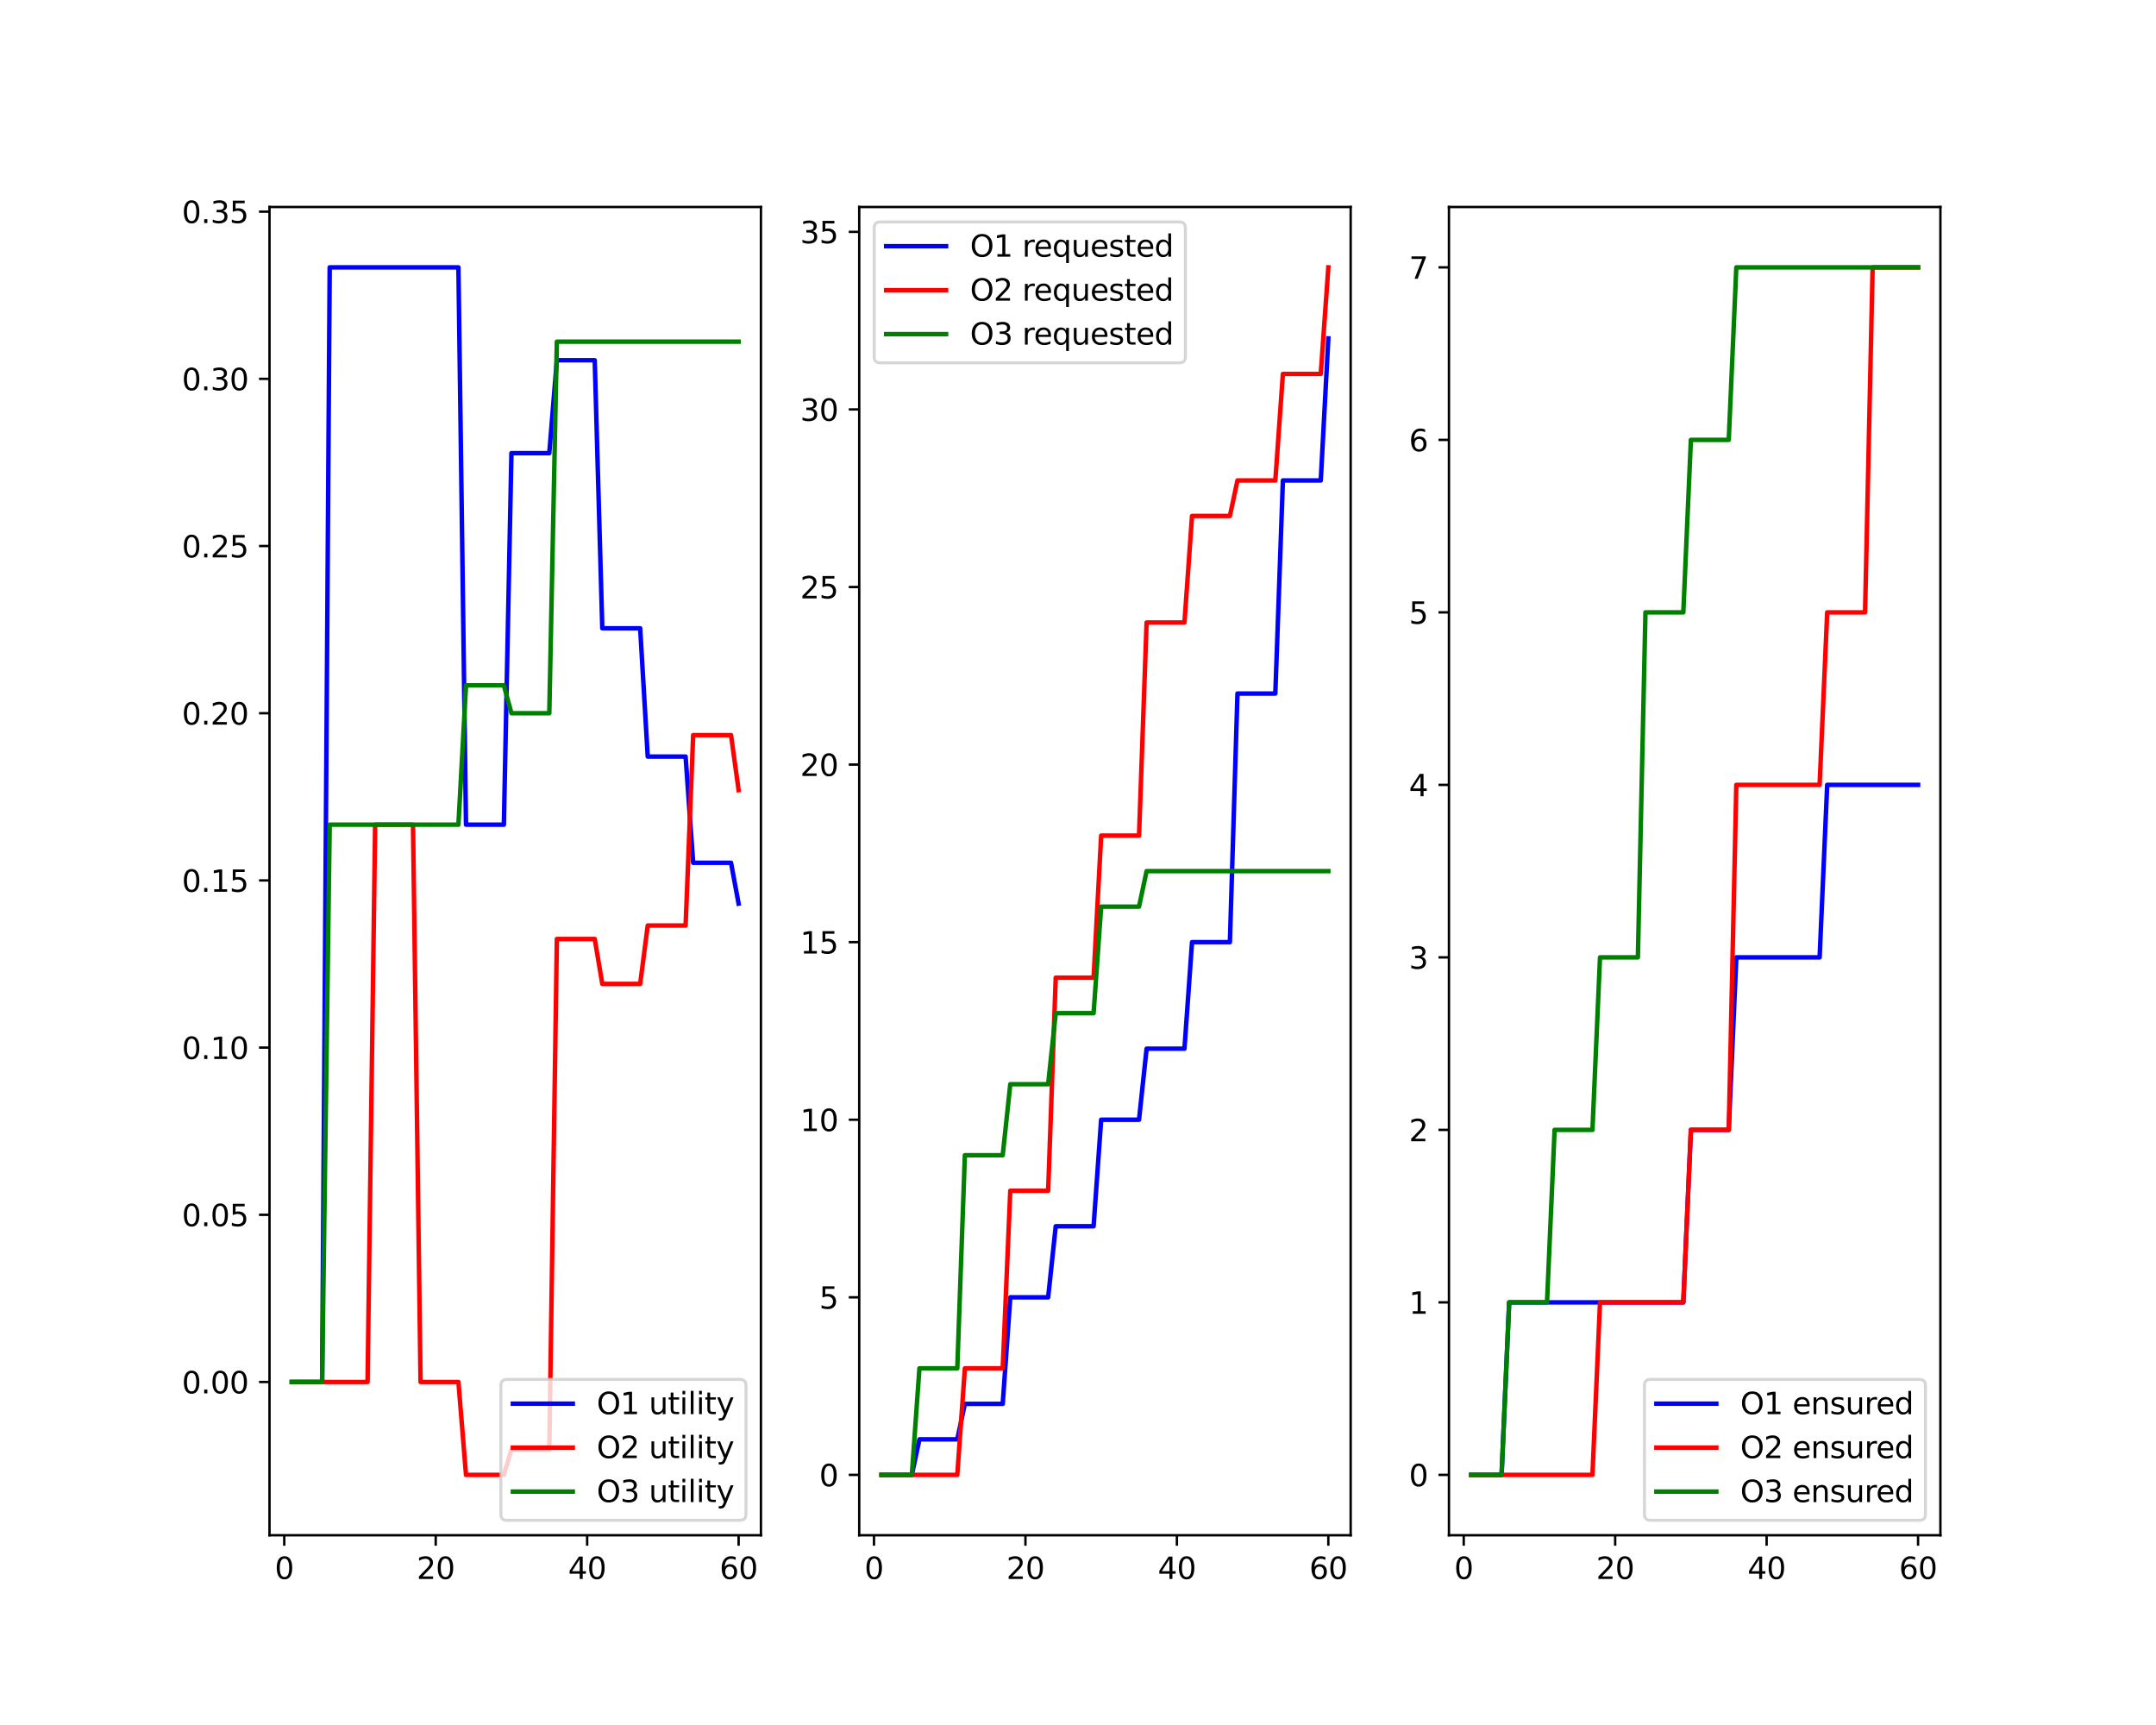 <?xml version="1.0" encoding="utf-8" standalone="no"?>
<!DOCTYPE svg PUBLIC "-//W3C//DTD SVG 1.1//EN"
  "http://www.w3.org/Graphics/SVG/1.1/DTD/svg11.dtd">
<svg xmlns:xlink="http://www.w3.org/1999/xlink" width="720pt" height="576pt" viewBox="0 0 720 576" xmlns="http://www.w3.org/2000/svg" version="1.1">
 <defs>
  <style type="text/css">*{stroke-linejoin: round; stroke-linecap: butt}</style>
 </defs>
 <g id="figure_1">
  <g id="patch_1">
   <path d="M 0 576 
L 720 576 
L 720 0 
L 0 0 
z
" style="fill: #ffffff"/>
  </g>
  <g id="axes_1">
   <g id="patch_2">
    <path d="M 90 512.64 
L 254.118 512.64 
L 254.118 69.12 
L 90 69.12 
z
" style="fill: #ffffff"/>
   </g>
   <g id="matplotlib.axis_1">
    <g id="xtick_1">
     <g id="line2d_1">
      <defs>
       <path id="ma5622678c8" d="M 0 0 
L 0 3.5 
" style="stroke: #000000; stroke-width: 0.8"/>
      </defs>
      <g>
       <use xlink:href="#ma5622678c8" x="94.931" y="512.64" style="stroke: #000000; stroke-width: 0.8"/>
      </g>
     </g>
     <g id="text_1">
      <!-- 0 -->
      <g transform="translate(91.75 527.238) scale(0.1 -0.1)">
       <defs>
        <path id="DejaVuSans-30" d="M 2034 4250 
Q 1547 4250 1301 3770 
Q 1056 3291 1056 2328 
Q 1056 1369 1301 889 
Q 1547 409 2034 409 
Q 2525 409 2770 889 
Q 3016 1369 3016 2328 
Q 3016 3291 2770 3770 
Q 2525 4250 2034 4250 
z
M 2034 4750 
Q 2819 4750 3233 4129 
Q 3647 3509 3647 2328 
Q 3647 1150 3233 529 
Q 2819 -91 2034 -91 
Q 1250 -91 836 529 
Q 422 1150 422 2328 
Q 422 3509 836 4129 
Q 1250 4750 2034 4750 
z
" transform="scale(0.016)"/>
       </defs>
       <use xlink:href="#DejaVuSans-30"/>
      </g>
     </g>
    </g>
    <g id="xtick_2">
     <g id="line2d_2">
      <g>
       <use xlink:href="#ma5622678c8" x="145.507" y="512.64" style="stroke: #000000; stroke-width: 0.8"/>
      </g>
     </g>
     <g id="text_2">
      <!-- 20 -->
      <g transform="translate(139.144 527.238) scale(0.1 -0.1)">
       <defs>
        <path id="DejaVuSans-32" d="M 1228 531 
L 3431 531 
L 3431 0 
L 469 0 
L 469 531 
Q 828 903 1448 1529 
Q 2069 2156 2228 2338 
Q 2531 2678 2651 2914 
Q 2772 3150 2772 3378 
Q 2772 3750 2511 3984 
Q 2250 4219 1831 4219 
Q 1534 4219 1204 4116 
Q 875 4013 500 3803 
L 500 4441 
Q 881 4594 1212 4672 
Q 1544 4750 1819 4750 
Q 2544 4750 2975 4387 
Q 3406 4025 3406 3419 
Q 3406 3131 3298 2873 
Q 3191 2616 2906 2266 
Q 2828 2175 2409 1742 
Q 1991 1309 1228 531 
z
" transform="scale(0.016)"/>
       </defs>
       <use xlink:href="#DejaVuSans-32"/>
       <use xlink:href="#DejaVuSans-30" x="63.623"/>
      </g>
     </g>
    </g>
    <g id="xtick_3">
     <g id="line2d_3">
      <g>
       <use xlink:href="#ma5622678c8" x="196.082" y="512.64" style="stroke: #000000; stroke-width: 0.8"/>
      </g>
     </g>
     <g id="text_3">
      <!-- 40 -->
      <g transform="translate(189.72 527.238) scale(0.1 -0.1)">
       <defs>
        <path id="DejaVuSans-34" d="M 2419 4116 
L 825 1625 
L 2419 1625 
L 2419 4116 
z
M 2253 4666 
L 3047 4666 
L 3047 1625 
L 3713 1625 
L 3713 1100 
L 3047 1100 
L 3047 0 
L 2419 0 
L 2419 1100 
L 313 1100 
L 313 1709 
L 2253 4666 
z
" transform="scale(0.016)"/>
       </defs>
       <use xlink:href="#DejaVuSans-34"/>
       <use xlink:href="#DejaVuSans-30" x="63.623"/>
      </g>
     </g>
    </g>
    <g id="xtick_4">
     <g id="line2d_4">
      <g>
       <use xlink:href="#ma5622678c8" x="246.658" y="512.64" style="stroke: #000000; stroke-width: 0.8"/>
      </g>
     </g>
     <g id="text_4">
      <!-- 60 -->
      <g transform="translate(240.295 527.238) scale(0.1 -0.1)">
       <defs>
        <path id="DejaVuSans-36" d="M 2113 2584 
Q 1688 2584 1439 2293 
Q 1191 2003 1191 1497 
Q 1191 994 1439 701 
Q 1688 409 2113 409 
Q 2538 409 2786 701 
Q 3034 994 3034 1497 
Q 3034 2003 2786 2293 
Q 2538 2584 2113 2584 
z
M 3366 4563 
L 3366 3988 
Q 3128 4100 2886 4159 
Q 2644 4219 2406 4219 
Q 1781 4219 1451 3797 
Q 1122 3375 1075 2522 
Q 1259 2794 1537 2939 
Q 1816 3084 2150 3084 
Q 2853 3084 3261 2657 
Q 3669 2231 3669 1497 
Q 3669 778 3244 343 
Q 2819 -91 2113 -91 
Q 1303 -91 875 529 
Q 447 1150 447 2328 
Q 447 3434 972 4092 
Q 1497 4750 2381 4750 
Q 2619 4750 2861 4703 
Q 3103 4656 3366 4563 
z
" transform="scale(0.016)"/>
       </defs>
       <use xlink:href="#DejaVuSans-36"/>
       <use xlink:href="#DejaVuSans-30" x="63.623"/>
      </g>
     </g>
    </g>
   </g>
   <g id="matplotlib.axis_2">
    <g id="ytick_1">
     <g id="line2d_5">
      <defs>
       <path id="mad8ea83b4d" d="M 0 0 
L -3.5 0 
" style="stroke: #000000; stroke-width: 0.8"/>
      </defs>
      <g>
       <use xlink:href="#mad8ea83b4d" x="90" y="461.465" style="stroke: #000000; stroke-width: 0.8"/>
      </g>
     </g>
     <g id="text_5">
      <!-- 0.00 -->
      <g transform="translate(60.734 465.264) scale(0.1 -0.1)">
       <defs>
        <path id="DejaVuSans-2e" d="M 684 794 
L 1344 794 
L 1344 0 
L 684 0 
L 684 794 
z
" transform="scale(0.016)"/>
       </defs>
       <use xlink:href="#DejaVuSans-30"/>
       <use xlink:href="#DejaVuSans-2e" x="63.623"/>
       <use xlink:href="#DejaVuSans-30" x="95.41"/>
       <use xlink:href="#DejaVuSans-30" x="159.033"/>
      </g>
     </g>
    </g>
    <g id="ytick_2">
     <g id="line2d_6">
      <g>
       <use xlink:href="#mad8ea83b4d" x="90" y="405.637" style="stroke: #000000; stroke-width: 0.8"/>
      </g>
     </g>
     <g id="text_6">
      <!-- 0.05 -->
      <g transform="translate(60.734 409.436) scale(0.1 -0.1)">
       <defs>
        <path id="DejaVuSans-35" d="M 691 4666 
L 3169 4666 
L 3169 4134 
L 1269 4134 
L 1269 2991 
Q 1406 3038 1543 3061 
Q 1681 3084 1819 3084 
Q 2600 3084 3056 2656 
Q 3513 2228 3513 1497 
Q 3513 744 3044 326 
Q 2575 -91 1722 -91 
Q 1428 -91 1123 -41 
Q 819 9 494 109 
L 494 744 
Q 775 591 1075 516 
Q 1375 441 1709 441 
Q 2250 441 2565 725 
Q 2881 1009 2881 1497 
Q 2881 1984 2565 2268 
Q 2250 2553 1709 2553 
Q 1456 2553 1204 2497 
Q 953 2441 691 2322 
L 691 4666 
z
" transform="scale(0.016)"/>
       </defs>
       <use xlink:href="#DejaVuSans-30"/>
       <use xlink:href="#DejaVuSans-2e" x="63.623"/>
       <use xlink:href="#DejaVuSans-30" x="95.41"/>
       <use xlink:href="#DejaVuSans-35" x="159.033"/>
      </g>
     </g>
    </g>
    <g id="ytick_3">
     <g id="line2d_7">
      <g>
       <use xlink:href="#mad8ea83b4d" x="90" y="349.809" style="stroke: #000000; stroke-width: 0.8"/>
      </g>
     </g>
     <g id="text_7">
      <!-- 0.10 -->
      <g transform="translate(60.734 353.608) scale(0.1 -0.1)">
       <defs>
        <path id="DejaVuSans-31" d="M 794 531 
L 1825 531 
L 1825 4091 
L 703 3866 
L 703 4441 
L 1819 4666 
L 2450 4666 
L 2450 531 
L 3481 531 
L 3481 0 
L 794 0 
L 794 531 
z
" transform="scale(0.016)"/>
       </defs>
       <use xlink:href="#DejaVuSans-30"/>
       <use xlink:href="#DejaVuSans-2e" x="63.623"/>
       <use xlink:href="#DejaVuSans-31" x="95.41"/>
       <use xlink:href="#DejaVuSans-30" x="159.033"/>
      </g>
     </g>
    </g>
    <g id="ytick_4">
     <g id="line2d_8">
      <g>
       <use xlink:href="#mad8ea83b4d" x="90" y="293.982" style="stroke: #000000; stroke-width: 0.8"/>
      </g>
     </g>
     <g id="text_8">
      <!-- 0.15 -->
      <g transform="translate(60.734 297.781) scale(0.1 -0.1)">
       <use xlink:href="#DejaVuSans-30"/>
       <use xlink:href="#DejaVuSans-2e" x="63.623"/>
       <use xlink:href="#DejaVuSans-31" x="95.41"/>
       <use xlink:href="#DejaVuSans-35" x="159.033"/>
      </g>
     </g>
    </g>
    <g id="ytick_5">
     <g id="line2d_9">
      <g>
       <use xlink:href="#mad8ea83b4d" x="90" y="238.154" style="stroke: #000000; stroke-width: 0.8"/>
      </g>
     </g>
     <g id="text_9">
      <!-- 0.20 -->
      <g transform="translate(60.734 241.953) scale(0.1 -0.1)">
       <use xlink:href="#DejaVuSans-30"/>
       <use xlink:href="#DejaVuSans-2e" x="63.623"/>
       <use xlink:href="#DejaVuSans-32" x="95.41"/>
       <use xlink:href="#DejaVuSans-30" x="159.033"/>
      </g>
     </g>
    </g>
    <g id="ytick_6">
     <g id="line2d_10">
      <g>
       <use xlink:href="#mad8ea83b4d" x="90" y="182.326" style="stroke: #000000; stroke-width: 0.8"/>
      </g>
     </g>
     <g id="text_10">
      <!-- 0.25 -->
      <g transform="translate(60.734 186.125) scale(0.1 -0.1)">
       <use xlink:href="#DejaVuSans-30"/>
       <use xlink:href="#DejaVuSans-2e" x="63.623"/>
       <use xlink:href="#DejaVuSans-32" x="95.41"/>
       <use xlink:href="#DejaVuSans-35" x="159.033"/>
      </g>
     </g>
    </g>
    <g id="ytick_7">
     <g id="line2d_11">
      <g>
       <use xlink:href="#mad8ea83b4d" x="90" y="126.498" style="stroke: #000000; stroke-width: 0.8"/>
      </g>
     </g>
     <g id="text_11">
      <!-- 0.30 -->
      <g transform="translate(60.734 130.298) scale(0.1 -0.1)">
       <defs>
        <path id="DejaVuSans-33" d="M 2597 2516 
Q 3050 2419 3304 2112 
Q 3559 1806 3559 1356 
Q 3559 666 3084 287 
Q 2609 -91 1734 -91 
Q 1441 -91 1130 -33 
Q 819 25 488 141 
L 488 750 
Q 750 597 1062 519 
Q 1375 441 1716 441 
Q 2309 441 2620 675 
Q 2931 909 2931 1356 
Q 2931 1769 2642 2001 
Q 2353 2234 1838 2234 
L 1294 2234 
L 1294 2753 
L 1863 2753 
Q 2328 2753 2575 2939 
Q 2822 3125 2822 3475 
Q 2822 3834 2567 4026 
Q 2313 4219 1838 4219 
Q 1578 4219 1281 4162 
Q 984 4106 628 3988 
L 628 4550 
Q 988 4650 1302 4700 
Q 1616 4750 1894 4750 
Q 2613 4750 3031 4423 
Q 3450 4097 3450 3541 
Q 3450 3153 3228 2886 
Q 3006 2619 2597 2516 
z
" transform="scale(0.016)"/>
       </defs>
       <use xlink:href="#DejaVuSans-30"/>
       <use xlink:href="#DejaVuSans-2e" x="63.623"/>
       <use xlink:href="#DejaVuSans-33" x="95.41"/>
       <use xlink:href="#DejaVuSans-30" x="159.033"/>
      </g>
     </g>
    </g>
    <g id="ytick_8">
     <g id="line2d_12">
      <g>
       <use xlink:href="#mad8ea83b4d" x="90" y="70.671" style="stroke: #000000; stroke-width: 0.8"/>
      </g>
     </g>
     <g id="text_12">
      <!-- 0.35 -->
      <g transform="translate(60.734 74.47) scale(0.1 -0.1)">
       <use xlink:href="#DejaVuSans-30"/>
       <use xlink:href="#DejaVuSans-2e" x="63.623"/>
       <use xlink:href="#DejaVuSans-33" x="95.41"/>
       <use xlink:href="#DejaVuSans-35" x="159.033"/>
      </g>
     </g>
    </g>
   </g>
   <g id="line2d_13">
    <path d="M 97.46 461.465 
L 99.989 461.465 
L 102.517 461.465 
L 105.046 461.465 
L 107.575 461.465 
L 110.104 89.28 
L 112.633 89.28 
L 115.161 89.28 
L 117.69 89.28 
L 120.219 89.28 
L 122.748 89.28 
L 125.276 89.28 
L 127.805 89.28 
L 130.334 89.28 
L 132.863 89.28 
L 135.392 89.28 
L 137.92 89.28 
L 140.449 89.28 
L 142.978 89.28 
L 145.507 89.28 
L 148.035 89.28 
L 150.564 89.28 
L 153.093 89.28 
L 155.622 275.372 
L 158.151 275.372 
L 160.679 275.372 
L 163.208 275.372 
L 165.737 275.372 
L 168.266 275.372 
L 170.794 151.311 
L 173.323 151.311 
L 175.852 151.311 
L 178.381 151.311 
L 180.91 151.311 
L 183.438 151.311 
L 185.967 120.295 
L 188.496 120.295 
L 191.025 120.295 
L 193.553 120.295 
L 196.082 120.295 
L 198.611 120.295 
L 201.14 209.797 
L 203.669 209.797 
L 206.197 209.797 
L 208.726 209.797 
L 211.255 209.797 
L 213.784 209.797 
L 216.312 252.628 
L 218.841 252.628 
L 221.37 252.628 
L 223.899 252.628 
L 226.428 252.628 
L 228.956 252.628 
L 231.485 288.097 
L 234.014 288.097 
L 236.543 288.097 
L 239.071 288.097 
L 241.6 288.097 
L 244.129 288.097 
L 246.658 301.735 
" clip-path="url(#pd8af4dd868)" style="fill: none; stroke: #0000ff; stroke-width: 1.5; stroke-linecap: square"/>
   </g>
   <g id="line2d_14">
    <path d="M 97.46 461.465 
L 99.989 461.465 
L 102.517 461.465 
L 105.046 461.465 
L 107.575 461.465 
L 110.104 461.465 
L 112.633 461.465 
L 115.161 461.465 
L 117.69 461.465 
L 120.219 461.465 
L 122.748 461.465 
L 125.276 275.372 
L 127.805 275.372 
L 130.334 275.372 
L 132.863 275.372 
L 135.392 275.372 
L 137.92 275.372 
L 140.449 461.465 
L 142.978 461.465 
L 145.507 461.465 
L 148.035 461.465 
L 150.564 461.465 
L 153.093 461.465 
L 155.622 492.48 
L 158.151 492.48 
L 160.679 492.48 
L 163.208 492.48 
L 165.737 492.48 
L 168.266 492.48 
L 170.794 484.021 
L 173.323 484.021 
L 175.852 484.021 
L 178.381 484.021 
L 180.91 484.021 
L 183.438 484.021 
L 185.967 313.545 
L 188.496 313.545 
L 191.025 313.545 
L 193.553 313.545 
L 196.082 313.545 
L 198.611 313.545 
L 201.14 328.542 
L 203.669 328.542 
L 206.197 328.542 
L 208.726 328.542 
L 211.255 328.542 
L 213.784 328.542 
L 216.312 309.046 
L 218.841 309.046 
L 221.37 309.046 
L 223.899 309.046 
L 226.428 309.046 
L 228.956 309.046 
L 231.485 245.465 
L 234.014 245.465 
L 236.543 245.465 
L 239.071 245.465 
L 241.6 245.465 
L 244.129 245.465 
L 246.658 263.829 
" clip-path="url(#pd8af4dd868)" style="fill: none; stroke: #ff0000; stroke-width: 1.5; stroke-linecap: square"/>
   </g>
   <g id="line2d_15">
    <path d="M 97.46 461.465 
L 99.989 461.465 
L 102.517 461.465 
L 105.046 461.465 
L 107.575 461.465 
L 110.104 275.372 
L 112.633 275.372 
L 115.161 275.372 
L 117.69 275.372 
L 120.219 275.372 
L 122.748 275.372 
L 125.276 275.372 
L 127.805 275.372 
L 130.334 275.372 
L 132.863 275.372 
L 135.392 275.372 
L 137.92 275.372 
L 140.449 275.372 
L 142.978 275.372 
L 145.507 275.372 
L 148.035 275.372 
L 150.564 275.372 
L 153.093 275.372 
L 155.622 228.849 
L 158.151 228.849 
L 160.679 228.849 
L 163.208 228.849 
L 165.737 228.849 
L 168.266 228.849 
L 170.794 238.154 
L 173.323 238.154 
L 175.852 238.154 
L 178.381 238.154 
L 180.91 238.154 
L 183.438 238.154 
L 185.967 114.092 
L 188.496 114.092 
L 191.025 114.092 
L 193.553 114.092 
L 196.082 114.092 
L 198.611 114.092 
L 201.14 114.092 
L 203.669 114.092 
L 206.197 114.092 
L 208.726 114.092 
L 211.255 114.092 
L 213.784 114.092 
L 216.312 114.092 
L 218.841 114.092 
L 221.37 114.092 
L 223.899 114.092 
L 226.428 114.092 
L 228.956 114.092 
L 231.485 114.092 
L 234.014 114.092 
L 236.543 114.092 
L 239.071 114.092 
L 241.6 114.092 
L 244.129 114.092 
L 246.658 114.092 
" clip-path="url(#pd8af4dd868)" style="fill: none; stroke: #008000; stroke-width: 1.5; stroke-linecap: square"/>
   </g>
   <g id="patch_3">
    <path d="M 90 512.64 
L 90 69.12 
" style="fill: none; stroke: #000000; stroke-width: 0.8; stroke-linejoin: miter; stroke-linecap: square"/>
   </g>
   <g id="patch_4">
    <path d="M 254.118 512.64 
L 254.118 69.12 
" style="fill: none; stroke: #000000; stroke-width: 0.8; stroke-linejoin: miter; stroke-linecap: square"/>
   </g>
   <g id="patch_5">
    <path d="M 90 512.64 
L 254.118 512.64 
" style="fill: none; stroke: #000000; stroke-width: 0.8; stroke-linejoin: miter; stroke-linecap: square"/>
   </g>
   <g id="patch_6">
    <path d="M 90 69.12 
L 254.118 69.12 
" style="fill: none; stroke: #000000; stroke-width: 0.8; stroke-linejoin: miter; stroke-linecap: square"/>
   </g>
   <g id="legend_1">
    <g id="patch_7">
     <path d="M 169.274 507.64 
L 247.118 507.64 
Q 249.118 507.64 249.118 505.64 
L 249.118 462.606 
Q 249.118 460.606 247.118 460.606 
L 169.274 460.606 
Q 167.274 460.606 167.274 462.606 
L 167.274 505.64 
Q 167.274 507.64 169.274 507.64 
z
" style="fill: #ffffff; opacity: 0.8; stroke: #cccccc; stroke-linejoin: miter"/>
    </g>
    <g id="line2d_16">
     <path d="M 171.274 468.704 
L 181.274 468.704 
L 191.274 468.704 
" style="fill: none; stroke: #0000ff; stroke-width: 1.5; stroke-linecap: square"/>
    </g>
    <g id="text_13">
     <!-- O1 utility -->
     <g transform="translate(199.274 472.204) scale(0.1 -0.1)">
      <defs>
       <path id="DejaVuSans-4f" d="M 2522 4238 
Q 1834 4238 1429 3725 
Q 1025 3213 1025 2328 
Q 1025 1447 1429 934 
Q 1834 422 2522 422 
Q 3209 422 3611 934 
Q 4013 1447 4013 2328 
Q 4013 3213 3611 3725 
Q 3209 4238 2522 4238 
z
M 2522 4750 
Q 3503 4750 4090 4092 
Q 4678 3434 4678 2328 
Q 4678 1225 4090 567 
Q 3503 -91 2522 -91 
Q 1538 -91 948 565 
Q 359 1222 359 2328 
Q 359 3434 948 4092 
Q 1538 4750 2522 4750 
z
" transform="scale(0.016)"/>
       <path id="DejaVuSans-20" transform="scale(0.016)"/>
       <path id="DejaVuSans-75" d="M 544 1381 
L 544 3500 
L 1119 3500 
L 1119 1403 
Q 1119 906 1312 657 
Q 1506 409 1894 409 
Q 2359 409 2629 706 
Q 2900 1003 2900 1516 
L 2900 3500 
L 3475 3500 
L 3475 0 
L 2900 0 
L 2900 538 
Q 2691 219 2414 64 
Q 2138 -91 1772 -91 
Q 1169 -91 856 284 
Q 544 659 544 1381 
z
M 1991 3584 
L 1991 3584 
z
" transform="scale(0.016)"/>
       <path id="DejaVuSans-74" d="M 1172 4494 
L 1172 3500 
L 2356 3500 
L 2356 3053 
L 1172 3053 
L 1172 1153 
Q 1172 725 1289 603 
Q 1406 481 1766 481 
L 2356 481 
L 2356 0 
L 1766 0 
Q 1100 0 847 248 
Q 594 497 594 1153 
L 594 3053 
L 172 3053 
L 172 3500 
L 594 3500 
L 594 4494 
L 1172 4494 
z
" transform="scale(0.016)"/>
       <path id="DejaVuSans-69" d="M 603 3500 
L 1178 3500 
L 1178 0 
L 603 0 
L 603 3500 
z
M 603 4863 
L 1178 4863 
L 1178 4134 
L 603 4134 
L 603 4863 
z
" transform="scale(0.016)"/>
       <path id="DejaVuSans-6c" d="M 603 4863 
L 1178 4863 
L 1178 0 
L 603 0 
L 603 4863 
z
" transform="scale(0.016)"/>
       <path id="DejaVuSans-79" d="M 2059 -325 
Q 1816 -950 1584 -1140 
Q 1353 -1331 966 -1331 
L 506 -1331 
L 506 -850 
L 844 -850 
Q 1081 -850 1212 -737 
Q 1344 -625 1503 -206 
L 1606 56 
L 191 3500 
L 800 3500 
L 1894 763 
L 2988 3500 
L 3597 3500 
L 2059 -325 
z
" transform="scale(0.016)"/>
      </defs>
      <use xlink:href="#DejaVuSans-4f"/>
      <use xlink:href="#DejaVuSans-31" x="78.711"/>
      <use xlink:href="#DejaVuSans-20" x="142.334"/>
      <use xlink:href="#DejaVuSans-75" x="174.121"/>
      <use xlink:href="#DejaVuSans-74" x="237.5"/>
      <use xlink:href="#DejaVuSans-69" x="276.709"/>
      <use xlink:href="#DejaVuSans-6c" x="304.492"/>
      <use xlink:href="#DejaVuSans-69" x="332.275"/>
      <use xlink:href="#DejaVuSans-74" x="360.059"/>
      <use xlink:href="#DejaVuSans-79" x="399.268"/>
     </g>
    </g>
    <g id="line2d_17">
     <path d="M 171.274 483.382 
L 181.274 483.382 
L 191.274 483.382 
" style="fill: none; stroke: #ff0000; stroke-width: 1.5; stroke-linecap: square"/>
    </g>
    <g id="text_14">
     <!-- O2 utility -->
     <g transform="translate(199.274 486.882) scale(0.1 -0.1)">
      <use xlink:href="#DejaVuSans-4f"/>
      <use xlink:href="#DejaVuSans-32" x="78.711"/>
      <use xlink:href="#DejaVuSans-20" x="142.334"/>
      <use xlink:href="#DejaVuSans-75" x="174.121"/>
      <use xlink:href="#DejaVuSans-74" x="237.5"/>
      <use xlink:href="#DejaVuSans-69" x="276.709"/>
      <use xlink:href="#DejaVuSans-6c" x="304.492"/>
      <use xlink:href="#DejaVuSans-69" x="332.275"/>
      <use xlink:href="#DejaVuSans-74" x="360.059"/>
      <use xlink:href="#DejaVuSans-79" x="399.268"/>
     </g>
    </g>
    <g id="line2d_18">
     <path d="M 171.274 498.06 
L 181.274 498.06 
L 191.274 498.06 
" style="fill: none; stroke: #008000; stroke-width: 1.5; stroke-linecap: square"/>
    </g>
    <g id="text_15">
     <!-- O3 utility -->
     <g transform="translate(199.274 501.56) scale(0.1 -0.1)">
      <use xlink:href="#DejaVuSans-4f"/>
      <use xlink:href="#DejaVuSans-33" x="78.711"/>
      <use xlink:href="#DejaVuSans-20" x="142.334"/>
      <use xlink:href="#DejaVuSans-75" x="174.121"/>
      <use xlink:href="#DejaVuSans-74" x="237.5"/>
      <use xlink:href="#DejaVuSans-69" x="276.709"/>
      <use xlink:href="#DejaVuSans-6c" x="304.492"/>
      <use xlink:href="#DejaVuSans-69" x="332.275"/>
      <use xlink:href="#DejaVuSans-74" x="360.059"/>
      <use xlink:href="#DejaVuSans-79" x="399.268"/>
     </g>
    </g>
   </g>
  </g>
  <g id="axes_2">
   <g id="patch_8">
    <path d="M 286.941 512.64 
L 451.059 512.64 
L 451.059 69.12 
L 286.941 69.12 
z
" style="fill: #ffffff"/>
   </g>
   <g id="matplotlib.axis_3">
    <g id="xtick_5">
     <g id="line2d_19">
      <g>
       <use xlink:href="#ma5622678c8" x="291.872" y="512.64" style="stroke: #000000; stroke-width: 0.8"/>
      </g>
     </g>
     <g id="text_16">
      <!-- 0 -->
      <g transform="translate(288.691 527.238) scale(0.1 -0.1)">
       <use xlink:href="#DejaVuSans-30"/>
      </g>
     </g>
    </g>
    <g id="xtick_6">
     <g id="line2d_20">
      <g>
       <use xlink:href="#ma5622678c8" x="342.448" y="512.64" style="stroke: #000000; stroke-width: 0.8"/>
      </g>
     </g>
     <g id="text_17">
      <!-- 20 -->
      <g transform="translate(336.085 527.238) scale(0.1 -0.1)">
       <use xlink:href="#DejaVuSans-32"/>
       <use xlink:href="#DejaVuSans-30" x="63.623"/>
      </g>
     </g>
    </g>
    <g id="xtick_7">
     <g id="line2d_21">
      <g>
       <use xlink:href="#ma5622678c8" x="393.023" y="512.64" style="stroke: #000000; stroke-width: 0.8"/>
      </g>
     </g>
     <g id="text_18">
      <!-- 40 -->
      <g transform="translate(386.661 527.238) scale(0.1 -0.1)">
       <use xlink:href="#DejaVuSans-34"/>
       <use xlink:href="#DejaVuSans-30" x="63.623"/>
      </g>
     </g>
    </g>
    <g id="xtick_8">
     <g id="line2d_22">
      <g>
       <use xlink:href="#ma5622678c8" x="443.599" y="512.64" style="stroke: #000000; stroke-width: 0.8"/>
      </g>
     </g>
     <g id="text_19">
      <!-- 60 -->
      <g transform="translate(437.236 527.238) scale(0.1 -0.1)">
       <use xlink:href="#DejaVuSans-36"/>
       <use xlink:href="#DejaVuSans-30" x="63.623"/>
      </g>
     </g>
    </g>
   </g>
   <g id="matplotlib.axis_4">
    <g id="ytick_9">
     <g id="line2d_23">
      <g>
       <use xlink:href="#mad8ea83b4d" x="286.941" y="492.48" style="stroke: #000000; stroke-width: 0.8"/>
      </g>
     </g>
     <g id="text_20">
      <!-- 0 -->
      <g transform="translate(273.579 496.279) scale(0.1 -0.1)">
       <use xlink:href="#DejaVuSans-30"/>
      </g>
     </g>
    </g>
    <g id="ytick_10">
     <g id="line2d_24">
      <g>
       <use xlink:href="#mad8ea83b4d" x="286.941" y="433.186" style="stroke: #000000; stroke-width: 0.8"/>
      </g>
     </g>
     <g id="text_21">
      <!-- 5 -->
      <g transform="translate(273.579 436.985) scale(0.1 -0.1)">
       <use xlink:href="#DejaVuSans-35"/>
      </g>
     </g>
    </g>
    <g id="ytick_11">
     <g id="line2d_25">
      <g>
       <use xlink:href="#mad8ea83b4d" x="286.941" y="373.892" style="stroke: #000000; stroke-width: 0.8"/>
      </g>
     </g>
     <g id="text_22">
      <!-- 10 -->
      <g transform="translate(267.216 377.691) scale(0.1 -0.1)">
       <use xlink:href="#DejaVuSans-31"/>
       <use xlink:href="#DejaVuSans-30" x="63.623"/>
      </g>
     </g>
    </g>
    <g id="ytick_12">
     <g id="line2d_26">
      <g>
       <use xlink:href="#mad8ea83b4d" x="286.941" y="314.598" style="stroke: #000000; stroke-width: 0.8"/>
      </g>
     </g>
     <g id="text_23">
      <!-- 15 -->
      <g transform="translate(267.216 318.397) scale(0.1 -0.1)">
       <use xlink:href="#DejaVuSans-31"/>
       <use xlink:href="#DejaVuSans-35" x="63.623"/>
      </g>
     </g>
    </g>
    <g id="ytick_13">
     <g id="line2d_27">
      <g>
       <use xlink:href="#mad8ea83b4d" x="286.941" y="255.304" style="stroke: #000000; stroke-width: 0.8"/>
      </g>
     </g>
     <g id="text_24">
      <!-- 20 -->
      <g transform="translate(267.216 259.103) scale(0.1 -0.1)">
       <use xlink:href="#DejaVuSans-32"/>
       <use xlink:href="#DejaVuSans-30" x="63.623"/>
      </g>
     </g>
    </g>
    <g id="ytick_14">
     <g id="line2d_28">
      <g>
       <use xlink:href="#mad8ea83b4d" x="286.941" y="196.009" style="stroke: #000000; stroke-width: 0.8"/>
      </g>
     </g>
     <g id="text_25">
      <!-- 25 -->
      <g transform="translate(267.216 199.809) scale(0.1 -0.1)">
       <use xlink:href="#DejaVuSans-32"/>
       <use xlink:href="#DejaVuSans-35" x="63.623"/>
      </g>
     </g>
    </g>
    <g id="ytick_15">
     <g id="line2d_29">
      <g>
       <use xlink:href="#mad8ea83b4d" x="286.941" y="136.715" style="stroke: #000000; stroke-width: 0.8"/>
      </g>
     </g>
     <g id="text_26">
      <!-- 30 -->
      <g transform="translate(267.216 140.515) scale(0.1 -0.1)">
       <use xlink:href="#DejaVuSans-33"/>
       <use xlink:href="#DejaVuSans-30" x="63.623"/>
      </g>
     </g>
    </g>
    <g id="ytick_16">
     <g id="line2d_30">
      <g>
       <use xlink:href="#mad8ea83b4d" x="286.941" y="77.421" style="stroke: #000000; stroke-width: 0.8"/>
      </g>
     </g>
     <g id="text_27">
      <!-- 35 -->
      <g transform="translate(267.216 81.22) scale(0.1 -0.1)">
       <use xlink:href="#DejaVuSans-33"/>
       <use xlink:href="#DejaVuSans-35" x="63.623"/>
      </g>
     </g>
    </g>
   </g>
   <g id="line2d_31">
    <path d="M 294.401 492.48 
L 296.93 492.48 
L 299.459 492.48 
L 301.987 492.48 
L 304.516 492.48 
L 307.045 480.621 
L 309.574 480.621 
L 312.103 480.621 
L 314.631 480.621 
L 317.16 480.621 
L 319.689 480.621 
L 322.218 468.762 
L 324.746 468.762 
L 327.275 468.762 
L 329.804 468.762 
L 332.333 468.762 
L 334.862 468.762 
L 337.39 433.186 
L 339.919 433.186 
L 342.448 433.186 
L 344.977 433.186 
L 347.505 433.186 
L 350.034 433.186 
L 352.563 409.468 
L 355.092 409.468 
L 357.621 409.468 
L 360.149 409.468 
L 362.678 409.468 
L 365.207 409.468 
L 367.736 373.892 
L 370.264 373.892 
L 372.793 373.892 
L 375.322 373.892 
L 377.851 373.892 
L 380.379 373.892 
L 382.908 350.174 
L 385.437 350.174 
L 387.966 350.174 
L 390.495 350.174 
L 393.023 350.174 
L 395.552 350.174 
L 398.081 314.598 
L 400.61 314.598 
L 403.138 314.598 
L 405.667 314.598 
L 408.196 314.598 
L 410.725 314.598 
L 413.254 231.586 
L 415.782 231.586 
L 418.311 231.586 
L 420.84 231.586 
L 423.369 231.586 
L 425.897 231.586 
L 428.426 160.433 
L 430.955 160.433 
L 433.484 160.433 
L 436.013 160.433 
L 438.541 160.433 
L 441.07 160.433 
L 443.599 112.998 
" clip-path="url(#p0aa050f452)" style="fill: none; stroke: #0000ff; stroke-width: 1.5; stroke-linecap: square"/>
   </g>
   <g id="line2d_32">
    <path d="M 294.401 492.48 
L 296.93 492.48 
L 299.459 492.48 
L 301.987 492.48 
L 304.516 492.48 
L 307.045 492.48 
L 309.574 492.48 
L 312.103 492.48 
L 314.631 492.48 
L 317.16 492.48 
L 319.689 492.48 
L 322.218 456.904 
L 324.746 456.904 
L 327.275 456.904 
L 329.804 456.904 
L 332.333 456.904 
L 334.862 456.904 
L 337.39 397.609 
L 339.919 397.609 
L 342.448 397.609 
L 344.977 397.609 
L 347.505 397.609 
L 350.034 397.609 
L 352.563 326.456 
L 355.092 326.456 
L 357.621 326.456 
L 360.149 326.456 
L 362.678 326.456 
L 365.207 326.456 
L 367.736 279.021 
L 370.264 279.021 
L 372.793 279.021 
L 375.322 279.021 
L 377.851 279.021 
L 380.379 279.021 
L 382.908 207.868 
L 385.437 207.868 
L 387.966 207.868 
L 390.495 207.868 
L 393.023 207.868 
L 395.552 207.868 
L 398.081 172.292 
L 400.61 172.292 
L 403.138 172.292 
L 405.667 172.292 
L 408.196 172.292 
L 410.725 172.292 
L 413.254 160.433 
L 415.782 160.433 
L 418.311 160.433 
L 420.84 160.433 
L 423.369 160.433 
L 425.897 160.433 
L 428.426 124.856 
L 430.955 124.856 
L 433.484 124.856 
L 436.013 124.856 
L 438.541 124.856 
L 441.07 124.856 
L 443.599 89.28 
" clip-path="url(#p0aa050f452)" style="fill: none; stroke: #ff0000; stroke-width: 1.5; stroke-linecap: square"/>
   </g>
   <g id="line2d_33">
    <path d="M 294.401 492.48 
L 296.93 492.48 
L 299.459 492.48 
L 301.987 492.48 
L 304.516 492.48 
L 307.045 456.904 
L 309.574 456.904 
L 312.103 456.904 
L 314.631 456.904 
L 317.16 456.904 
L 319.689 456.904 
L 322.218 385.751 
L 324.746 385.751 
L 327.275 385.751 
L 329.804 385.751 
L 332.333 385.751 
L 334.862 385.751 
L 337.39 362.033 
L 339.919 362.033 
L 342.448 362.033 
L 344.977 362.033 
L 347.505 362.033 
L 350.034 362.033 
L 352.563 338.315 
L 355.092 338.315 
L 357.621 338.315 
L 360.149 338.315 
L 362.678 338.315 
L 365.207 338.315 
L 367.736 302.739 
L 370.264 302.739 
L 372.793 302.739 
L 375.322 302.739 
L 377.851 302.739 
L 380.379 302.739 
L 382.908 290.88 
L 385.437 290.88 
L 387.966 290.88 
L 390.495 290.88 
L 393.023 290.88 
L 395.552 290.88 
L 398.081 290.88 
L 400.61 290.88 
L 403.138 290.88 
L 405.667 290.88 
L 408.196 290.88 
L 410.725 290.88 
L 413.254 290.88 
L 415.782 290.88 
L 418.311 290.88 
L 420.84 290.88 
L 423.369 290.88 
L 425.897 290.88 
L 428.426 290.88 
L 430.955 290.88 
L 433.484 290.88 
L 436.013 290.88 
L 438.541 290.88 
L 441.07 290.88 
L 443.599 290.88 
" clip-path="url(#p0aa050f452)" style="fill: none; stroke: #008000; stroke-width: 1.5; stroke-linecap: square"/>
   </g>
   <g id="patch_9">
    <path d="M 286.941 512.64 
L 286.941 69.12 
" style="fill: none; stroke: #000000; stroke-width: 0.8; stroke-linejoin: miter; stroke-linecap: square"/>
   </g>
   <g id="patch_10">
    <path d="M 451.059 512.64 
L 451.059 69.12 
" style="fill: none; stroke: #000000; stroke-width: 0.8; stroke-linejoin: miter; stroke-linecap: square"/>
   </g>
   <g id="patch_11">
    <path d="M 286.941 512.64 
L 451.059 512.64 
" style="fill: none; stroke: #000000; stroke-width: 0.8; stroke-linejoin: miter; stroke-linecap: square"/>
   </g>
   <g id="patch_12">
    <path d="M 286.941 69.12 
L 451.059 69.12 
" style="fill: none; stroke: #000000; stroke-width: 0.8; stroke-linejoin: miter; stroke-linecap: square"/>
   </g>
   <g id="legend_2">
    <g id="patch_13">
     <path d="M 293.941 121.154 
L 393.863 121.154 
Q 395.863 121.154 395.863 119.154 
L 395.863 76.12 
Q 395.863 74.12 393.863 74.12 
L 293.941 74.12 
Q 291.941 74.12 291.941 76.12 
L 291.941 119.154 
Q 291.941 121.154 293.941 121.154 
z
" style="fill: #ffffff; opacity: 0.8; stroke: #cccccc; stroke-linejoin: miter"/>
    </g>
    <g id="line2d_34">
     <path d="M 295.941 82.218 
L 305.941 82.218 
L 315.941 82.218 
" style="fill: none; stroke: #0000ff; stroke-width: 1.5; stroke-linecap: square"/>
    </g>
    <g id="text_28">
     <!-- O1 requested -->
     <g transform="translate(323.941 85.718) scale(0.1 -0.1)">
      <defs>
       <path id="DejaVuSans-72" d="M 2631 2963 
Q 2534 3019 2420 3045 
Q 2306 3072 2169 3072 
Q 1681 3072 1420 2755 
Q 1159 2438 1159 1844 
L 1159 0 
L 581 0 
L 581 3500 
L 1159 3500 
L 1159 2956 
Q 1341 3275 1631 3429 
Q 1922 3584 2338 3584 
Q 2397 3584 2469 3576 
Q 2541 3569 2628 3553 
L 2631 2963 
z
" transform="scale(0.016)"/>
       <path id="DejaVuSans-65" d="M 3597 1894 
L 3597 1613 
L 953 1613 
Q 991 1019 1311 708 
Q 1631 397 2203 397 
Q 2534 397 2845 478 
Q 3156 559 3463 722 
L 3463 178 
Q 3153 47 2828 -22 
Q 2503 -91 2169 -91 
Q 1331 -91 842 396 
Q 353 884 353 1716 
Q 353 2575 817 3079 
Q 1281 3584 2069 3584 
Q 2775 3584 3186 3129 
Q 3597 2675 3597 1894 
z
M 3022 2063 
Q 3016 2534 2758 2815 
Q 2500 3097 2075 3097 
Q 1594 3097 1305 2825 
Q 1016 2553 972 2059 
L 3022 2063 
z
" transform="scale(0.016)"/>
       <path id="DejaVuSans-71" d="M 947 1747 
Q 947 1113 1208 752 
Q 1469 391 1925 391 
Q 2381 391 2643 752 
Q 2906 1113 2906 1747 
Q 2906 2381 2643 2742 
Q 2381 3103 1925 3103 
Q 1469 3103 1208 2742 
Q 947 2381 947 1747 
z
M 2906 525 
Q 2725 213 2448 61 
Q 2172 -91 1784 -91 
Q 1150 -91 751 415 
Q 353 922 353 1747 
Q 353 2572 751 3078 
Q 1150 3584 1784 3584 
Q 2172 3584 2448 3432 
Q 2725 3281 2906 2969 
L 2906 3500 
L 3481 3500 
L 3481 -1331 
L 2906 -1331 
L 2906 525 
z
" transform="scale(0.016)"/>
       <path id="DejaVuSans-73" d="M 2834 3397 
L 2834 2853 
Q 2591 2978 2328 3040 
Q 2066 3103 1784 3103 
Q 1356 3103 1142 2972 
Q 928 2841 928 2578 
Q 928 2378 1081 2264 
Q 1234 2150 1697 2047 
L 1894 2003 
Q 2506 1872 2764 1633 
Q 3022 1394 3022 966 
Q 3022 478 2636 193 
Q 2250 -91 1575 -91 
Q 1294 -91 989 -36 
Q 684 19 347 128 
L 347 722 
Q 666 556 975 473 
Q 1284 391 1588 391 
Q 1994 391 2212 530 
Q 2431 669 2431 922 
Q 2431 1156 2273 1281 
Q 2116 1406 1581 1522 
L 1381 1569 
Q 847 1681 609 1914 
Q 372 2147 372 2553 
Q 372 3047 722 3315 
Q 1072 3584 1716 3584 
Q 2034 3584 2315 3537 
Q 2597 3491 2834 3397 
z
" transform="scale(0.016)"/>
       <path id="DejaVuSans-64" d="M 2906 2969 
L 2906 4863 
L 3481 4863 
L 3481 0 
L 2906 0 
L 2906 525 
Q 2725 213 2448 61 
Q 2172 -91 1784 -91 
Q 1150 -91 751 415 
Q 353 922 353 1747 
Q 353 2572 751 3078 
Q 1150 3584 1784 3584 
Q 2172 3584 2448 3432 
Q 2725 3281 2906 2969 
z
M 947 1747 
Q 947 1113 1208 752 
Q 1469 391 1925 391 
Q 2381 391 2643 752 
Q 2906 1113 2906 1747 
Q 2906 2381 2643 2742 
Q 2381 3103 1925 3103 
Q 1469 3103 1208 2742 
Q 947 2381 947 1747 
z
" transform="scale(0.016)"/>
      </defs>
      <use xlink:href="#DejaVuSans-4f"/>
      <use xlink:href="#DejaVuSans-31" x="78.711"/>
      <use xlink:href="#DejaVuSans-20" x="142.334"/>
      <use xlink:href="#DejaVuSans-72" x="174.121"/>
      <use xlink:href="#DejaVuSans-65" x="212.984"/>
      <use xlink:href="#DejaVuSans-71" x="274.508"/>
      <use xlink:href="#DejaVuSans-75" x="337.984"/>
      <use xlink:href="#DejaVuSans-65" x="401.363"/>
      <use xlink:href="#DejaVuSans-73" x="462.887"/>
      <use xlink:href="#DejaVuSans-74" x="514.986"/>
      <use xlink:href="#DejaVuSans-65" x="554.195"/>
      <use xlink:href="#DejaVuSans-64" x="615.719"/>
     </g>
    </g>
    <g id="line2d_35">
     <path d="M 295.941 96.897 
L 305.941 96.897 
L 315.941 96.897 
" style="fill: none; stroke: #ff0000; stroke-width: 1.5; stroke-linecap: square"/>
    </g>
    <g id="text_29">
     <!-- O2 requested -->
     <g transform="translate(323.941 100.397) scale(0.1 -0.1)">
      <use xlink:href="#DejaVuSans-4f"/>
      <use xlink:href="#DejaVuSans-32" x="78.711"/>
      <use xlink:href="#DejaVuSans-20" x="142.334"/>
      <use xlink:href="#DejaVuSans-72" x="174.121"/>
      <use xlink:href="#DejaVuSans-65" x="212.984"/>
      <use xlink:href="#DejaVuSans-71" x="274.508"/>
      <use xlink:href="#DejaVuSans-75" x="337.984"/>
      <use xlink:href="#DejaVuSans-65" x="401.363"/>
      <use xlink:href="#DejaVuSans-73" x="462.887"/>
      <use xlink:href="#DejaVuSans-74" x="514.986"/>
      <use xlink:href="#DejaVuSans-65" x="554.195"/>
      <use xlink:href="#DejaVuSans-64" x="615.719"/>
     </g>
    </g>
    <g id="line2d_36">
     <path d="M 295.941 111.575 
L 305.941 111.575 
L 315.941 111.575 
" style="fill: none; stroke: #008000; stroke-width: 1.5; stroke-linecap: square"/>
    </g>
    <g id="text_30">
     <!-- O3 requested -->
     <g transform="translate(323.941 115.075) scale(0.1 -0.1)">
      <use xlink:href="#DejaVuSans-4f"/>
      <use xlink:href="#DejaVuSans-33" x="78.711"/>
      <use xlink:href="#DejaVuSans-20" x="142.334"/>
      <use xlink:href="#DejaVuSans-72" x="174.121"/>
      <use xlink:href="#DejaVuSans-65" x="212.984"/>
      <use xlink:href="#DejaVuSans-71" x="274.508"/>
      <use xlink:href="#DejaVuSans-75" x="337.984"/>
      <use xlink:href="#DejaVuSans-65" x="401.363"/>
      <use xlink:href="#DejaVuSans-73" x="462.887"/>
      <use xlink:href="#DejaVuSans-74" x="514.986"/>
      <use xlink:href="#DejaVuSans-65" x="554.195"/>
      <use xlink:href="#DejaVuSans-64" x="615.719"/>
     </g>
    </g>
   </g>
  </g>
  <g id="axes_3">
   <g id="patch_14">
    <path d="M 483.882 512.64 
L 648 512.64 
L 648 69.12 
L 483.882 69.12 
z
" style="fill: #ffffff"/>
   </g>
   <g id="matplotlib.axis_5">
    <g id="xtick_9">
     <g id="line2d_37">
      <g>
       <use xlink:href="#ma5622678c8" x="488.813" y="512.64" style="stroke: #000000; stroke-width: 0.8"/>
      </g>
     </g>
     <g id="text_31">
      <!-- 0 -->
      <g transform="translate(485.632 527.238) scale(0.1 -0.1)">
       <use xlink:href="#DejaVuSans-30"/>
      </g>
     </g>
    </g>
    <g id="xtick_10">
     <g id="line2d_38">
      <g>
       <use xlink:href="#ma5622678c8" x="539.389" y="512.64" style="stroke: #000000; stroke-width: 0.8"/>
      </g>
     </g>
     <g id="text_32">
      <!-- 20 -->
      <g transform="translate(533.027 527.238) scale(0.1 -0.1)">
       <use xlink:href="#DejaVuSans-32"/>
       <use xlink:href="#DejaVuSans-30" x="63.623"/>
      </g>
     </g>
    </g>
    <g id="xtick_11">
     <g id="line2d_39">
      <g>
       <use xlink:href="#ma5622678c8" x="589.965" y="512.64" style="stroke: #000000; stroke-width: 0.8"/>
      </g>
     </g>
     <g id="text_33">
      <!-- 40 -->
      <g transform="translate(583.602 527.238) scale(0.1 -0.1)">
       <use xlink:href="#DejaVuSans-34"/>
       <use xlink:href="#DejaVuSans-30" x="63.623"/>
      </g>
     </g>
    </g>
    <g id="xtick_12">
     <g id="line2d_40">
      <g>
       <use xlink:href="#ma5622678c8" x="640.54" y="512.64" style="stroke: #000000; stroke-width: 0.8"/>
      </g>
     </g>
     <g id="text_34">
      <!-- 60 -->
      <g transform="translate(634.178 527.238) scale(0.1 -0.1)">
       <use xlink:href="#DejaVuSans-36"/>
       <use xlink:href="#DejaVuSans-30" x="63.623"/>
      </g>
     </g>
    </g>
   </g>
   <g id="matplotlib.axis_6">
    <g id="ytick_17">
     <g id="line2d_41">
      <g>
       <use xlink:href="#mad8ea83b4d" x="483.882" y="492.48" style="stroke: #000000; stroke-width: 0.8"/>
      </g>
     </g>
     <g id="text_35">
      <!-- 0 -->
      <g transform="translate(470.52 496.279) scale(0.1 -0.1)">
       <use xlink:href="#DejaVuSans-30"/>
      </g>
     </g>
    </g>
    <g id="ytick_18">
     <g id="line2d_42">
      <g>
       <use xlink:href="#mad8ea83b4d" x="483.882" y="434.88" style="stroke: #000000; stroke-width: 0.8"/>
      </g>
     </g>
     <g id="text_36">
      <!-- 1 -->
      <g transform="translate(470.52 438.679) scale(0.1 -0.1)">
       <use xlink:href="#DejaVuSans-31"/>
      </g>
     </g>
    </g>
    <g id="ytick_19">
     <g id="line2d_43">
      <g>
       <use xlink:href="#mad8ea83b4d" x="483.882" y="377.28" style="stroke: #000000; stroke-width: 0.8"/>
      </g>
     </g>
     <g id="text_37">
      <!-- 2 -->
      <g transform="translate(470.52 381.079) scale(0.1 -0.1)">
       <use xlink:href="#DejaVuSans-32"/>
      </g>
     </g>
    </g>
    <g id="ytick_20">
     <g id="line2d_44">
      <g>
       <use xlink:href="#mad8ea83b4d" x="483.882" y="319.68" style="stroke: #000000; stroke-width: 0.8"/>
      </g>
     </g>
     <g id="text_38">
      <!-- 3 -->
      <g transform="translate(470.52 323.479) scale(0.1 -0.1)">
       <use xlink:href="#DejaVuSans-33"/>
      </g>
     </g>
    </g>
    <g id="ytick_21">
     <g id="line2d_45">
      <g>
       <use xlink:href="#mad8ea83b4d" x="483.882" y="262.08" style="stroke: #000000; stroke-width: 0.8"/>
      </g>
     </g>
     <g id="text_39">
      <!-- 4 -->
      <g transform="translate(470.52 265.879) scale(0.1 -0.1)">
       <use xlink:href="#DejaVuSans-34"/>
      </g>
     </g>
    </g>
    <g id="ytick_22">
     <g id="line2d_46">
      <g>
       <use xlink:href="#mad8ea83b4d" x="483.882" y="204.48" style="stroke: #000000; stroke-width: 0.8"/>
      </g>
     </g>
     <g id="text_40">
      <!-- 5 -->
      <g transform="translate(470.52 208.279) scale(0.1 -0.1)">
       <use xlink:href="#DejaVuSans-35"/>
      </g>
     </g>
    </g>
    <g id="ytick_23">
     <g id="line2d_47">
      <g>
       <use xlink:href="#mad8ea83b4d" x="483.882" y="146.88" style="stroke: #000000; stroke-width: 0.8"/>
      </g>
     </g>
     <g id="text_41">
      <!-- 6 -->
      <g transform="translate(470.52 150.679) scale(0.1 -0.1)">
       <use xlink:href="#DejaVuSans-36"/>
      </g>
     </g>
    </g>
    <g id="ytick_24">
     <g id="line2d_48">
      <g>
       <use xlink:href="#mad8ea83b4d" x="483.882" y="89.28" style="stroke: #000000; stroke-width: 0.8"/>
      </g>
     </g>
     <g id="text_42">
      <!-- 7 -->
      <g transform="translate(470.52 93.079) scale(0.1 -0.1)">
       <defs>
        <path id="DejaVuSans-37" d="M 525 4666 
L 3525 4666 
L 3525 4397 
L 1831 0 
L 1172 0 
L 2766 4134 
L 525 4134 
L 525 4666 
z
" transform="scale(0.016)"/>
       </defs>
       <use xlink:href="#DejaVuSans-37"/>
      </g>
     </g>
    </g>
   </g>
   <g id="line2d_49">
    <path d="M 491.342 492.48 
L 493.871 492.48 
L 496.4 492.48 
L 498.929 492.48 
L 501.457 492.48 
L 503.986 434.88 
L 506.515 434.88 
L 509.044 434.88 
L 511.572 434.88 
L 514.101 434.88 
L 516.63 434.88 
L 519.159 434.88 
L 521.688 434.88 
L 524.216 434.88 
L 526.745 434.88 
L 529.274 434.88 
L 531.803 434.88 
L 534.331 434.88 
L 536.86 434.88 
L 539.389 434.88 
L 541.918 434.88 
L 544.447 434.88 
L 546.975 434.88 
L 549.504 434.88 
L 552.033 434.88 
L 554.562 434.88 
L 557.09 434.88 
L 559.619 434.88 
L 562.148 434.88 
L 564.677 377.28 
L 567.206 377.28 
L 569.734 377.28 
L 572.263 377.28 
L 574.792 377.28 
L 577.321 377.28 
L 579.849 319.68 
L 582.378 319.68 
L 584.907 319.68 
L 587.436 319.68 
L 589.965 319.68 
L 592.493 319.68 
L 595.022 319.68 
L 597.551 319.68 
L 600.08 319.68 
L 602.608 319.68 
L 605.137 319.68 
L 607.666 319.68 
L 610.195 262.08 
L 612.724 262.08 
L 615.252 262.08 
L 617.781 262.08 
L 620.31 262.08 
L 622.839 262.08 
L 625.367 262.08 
L 627.896 262.08 
L 630.425 262.08 
L 632.954 262.08 
L 635.483 262.08 
L 638.011 262.08 
L 640.54 262.08 
" clip-path="url(#p6101e3b6c9)" style="fill: none; stroke: #0000ff; stroke-width: 1.5; stroke-linecap: square"/>
   </g>
   <g id="line2d_50">
    <path d="M 491.342 492.48 
L 493.871 492.48 
L 496.4 492.48 
L 498.929 492.48 
L 501.457 492.48 
L 503.986 492.48 
L 506.515 492.48 
L 509.044 492.48 
L 511.572 492.48 
L 514.101 492.48 
L 516.63 492.48 
L 519.159 492.48 
L 521.688 492.48 
L 524.216 492.48 
L 526.745 492.48 
L 529.274 492.48 
L 531.803 492.48 
L 534.331 434.88 
L 536.86 434.88 
L 539.389 434.88 
L 541.918 434.88 
L 544.447 434.88 
L 546.975 434.88 
L 549.504 434.88 
L 552.033 434.88 
L 554.562 434.88 
L 557.09 434.88 
L 559.619 434.88 
L 562.148 434.88 
L 564.677 377.28 
L 567.206 377.28 
L 569.734 377.28 
L 572.263 377.28 
L 574.792 377.28 
L 577.321 377.28 
L 579.849 262.08 
L 582.378 262.08 
L 584.907 262.08 
L 587.436 262.08 
L 589.965 262.08 
L 592.493 262.08 
L 595.022 262.08 
L 597.551 262.08 
L 600.08 262.08 
L 602.608 262.08 
L 605.137 262.08 
L 607.666 262.08 
L 610.195 204.48 
L 612.724 204.48 
L 615.252 204.48 
L 617.781 204.48 
L 620.31 204.48 
L 622.839 204.48 
L 625.367 89.28 
L 627.896 89.28 
L 630.425 89.28 
L 632.954 89.28 
L 635.483 89.28 
L 638.011 89.28 
L 640.54 89.28 
" clip-path="url(#p6101e3b6c9)" style="fill: none; stroke: #ff0000; stroke-width: 1.5; stroke-linecap: square"/>
   </g>
   <g id="line2d_51">
    <path d="M 491.342 492.48 
L 493.871 492.48 
L 496.4 492.48 
L 498.929 492.48 
L 501.457 492.48 
L 503.986 434.88 
L 506.515 434.88 
L 509.044 434.88 
L 511.572 434.88 
L 514.101 434.88 
L 516.63 434.88 
L 519.159 377.28 
L 521.688 377.28 
L 524.216 377.28 
L 526.745 377.28 
L 529.274 377.28 
L 531.803 377.28 
L 534.331 319.68 
L 536.86 319.68 
L 539.389 319.68 
L 541.918 319.68 
L 544.447 319.68 
L 546.975 319.68 
L 549.504 204.48 
L 552.033 204.48 
L 554.562 204.48 
L 557.09 204.48 
L 559.619 204.48 
L 562.148 204.48 
L 564.677 146.88 
L 567.206 146.88 
L 569.734 146.88 
L 572.263 146.88 
L 574.792 146.88 
L 577.321 146.88 
L 579.849 89.28 
L 582.378 89.28 
L 584.907 89.28 
L 587.436 89.28 
L 589.965 89.28 
L 592.493 89.28 
L 595.022 89.28 
L 597.551 89.28 
L 600.08 89.28 
L 602.608 89.28 
L 605.137 89.28 
L 607.666 89.28 
L 610.195 89.28 
L 612.724 89.28 
L 615.252 89.28 
L 617.781 89.28 
L 620.31 89.28 
L 622.839 89.28 
L 625.367 89.28 
L 627.896 89.28 
L 630.425 89.28 
L 632.954 89.28 
L 635.483 89.28 
L 638.011 89.28 
L 640.54 89.28 
" clip-path="url(#p6101e3b6c9)" style="fill: none; stroke: #008000; stroke-width: 1.5; stroke-linecap: square"/>
   </g>
   <g id="patch_15">
    <path d="M 483.882 512.64 
L 483.882 69.12 
" style="fill: none; stroke: #000000; stroke-width: 0.8; stroke-linejoin: miter; stroke-linecap: square"/>
   </g>
   <g id="patch_16">
    <path d="M 648 512.64 
L 648 69.12 
" style="fill: none; stroke: #000000; stroke-width: 0.8; stroke-linejoin: miter; stroke-linecap: square"/>
   </g>
   <g id="patch_17">
    <path d="M 483.882 512.64 
L 648 512.64 
" style="fill: none; stroke: #000000; stroke-width: 0.8; stroke-linejoin: miter; stroke-linecap: square"/>
   </g>
   <g id="patch_18">
    <path d="M 483.882 69.12 
L 648 69.12 
" style="fill: none; stroke: #000000; stroke-width: 0.8; stroke-linejoin: miter; stroke-linecap: square"/>
   </g>
   <g id="legend_3">
    <g id="patch_19">
     <path d="M 551.163 507.64 
L 641 507.64 
Q 643 507.64 643 505.64 
L 643 462.606 
Q 643 460.606 641 460.606 
L 551.163 460.606 
Q 549.163 460.606 549.163 462.606 
L 549.163 505.64 
Q 549.163 507.64 551.163 507.64 
z
" style="fill: #ffffff; opacity: 0.8; stroke: #cccccc; stroke-linejoin: miter"/>
    </g>
    <g id="line2d_52">
     <path d="M 553.163 468.704 
L 563.163 468.704 
L 573.163 468.704 
" style="fill: none; stroke: #0000ff; stroke-width: 1.5; stroke-linecap: square"/>
    </g>
    <g id="text_43">
     <!-- O1 ensured -->
     <g transform="translate(581.163 472.204) scale(0.1 -0.1)">
      <defs>
       <path id="DejaVuSans-6e" d="M 3513 2113 
L 3513 0 
L 2938 0 
L 2938 2094 
Q 2938 2591 2744 2837 
Q 2550 3084 2163 3084 
Q 1697 3084 1428 2787 
Q 1159 2491 1159 1978 
L 1159 0 
L 581 0 
L 581 3500 
L 1159 3500 
L 1159 2956 
Q 1366 3272 1645 3428 
Q 1925 3584 2291 3584 
Q 2894 3584 3203 3211 
Q 3513 2838 3513 2113 
z
" transform="scale(0.016)"/>
      </defs>
      <use xlink:href="#DejaVuSans-4f"/>
      <use xlink:href="#DejaVuSans-31" x="78.711"/>
      <use xlink:href="#DejaVuSans-20" x="142.334"/>
      <use xlink:href="#DejaVuSans-65" x="174.121"/>
      <use xlink:href="#DejaVuSans-6e" x="235.645"/>
      <use xlink:href="#DejaVuSans-73" x="299.023"/>
      <use xlink:href="#DejaVuSans-75" x="351.123"/>
      <use xlink:href="#DejaVuSans-72" x="414.502"/>
      <use xlink:href="#DejaVuSans-65" x="453.365"/>
      <use xlink:href="#DejaVuSans-64" x="514.889"/>
     </g>
    </g>
    <g id="line2d_53">
     <path d="M 553.163 483.382 
L 563.163 483.382 
L 573.163 483.382 
" style="fill: none; stroke: #ff0000; stroke-width: 1.5; stroke-linecap: square"/>
    </g>
    <g id="text_44">
     <!-- O2 ensured -->
     <g transform="translate(581.163 486.882) scale(0.1 -0.1)">
      <use xlink:href="#DejaVuSans-4f"/>
      <use xlink:href="#DejaVuSans-32" x="78.711"/>
      <use xlink:href="#DejaVuSans-20" x="142.334"/>
      <use xlink:href="#DejaVuSans-65" x="174.121"/>
      <use xlink:href="#DejaVuSans-6e" x="235.645"/>
      <use xlink:href="#DejaVuSans-73" x="299.023"/>
      <use xlink:href="#DejaVuSans-75" x="351.123"/>
      <use xlink:href="#DejaVuSans-72" x="414.502"/>
      <use xlink:href="#DejaVuSans-65" x="453.365"/>
      <use xlink:href="#DejaVuSans-64" x="514.889"/>
     </g>
    </g>
    <g id="line2d_54">
     <path d="M 553.163 498.06 
L 563.163 498.06 
L 573.163 498.06 
" style="fill: none; stroke: #008000; stroke-width: 1.5; stroke-linecap: square"/>
    </g>
    <g id="text_45">
     <!-- O3 ensured -->
     <g transform="translate(581.163 501.56) scale(0.1 -0.1)">
      <use xlink:href="#DejaVuSans-4f"/>
      <use xlink:href="#DejaVuSans-33" x="78.711"/>
      <use xlink:href="#DejaVuSans-20" x="142.334"/>
      <use xlink:href="#DejaVuSans-65" x="174.121"/>
      <use xlink:href="#DejaVuSans-6e" x="235.645"/>
      <use xlink:href="#DejaVuSans-73" x="299.023"/>
      <use xlink:href="#DejaVuSans-75" x="351.123"/>
      <use xlink:href="#DejaVuSans-72" x="414.502"/>
      <use xlink:href="#DejaVuSans-65" x="453.365"/>
      <use xlink:href="#DejaVuSans-64" x="514.889"/>
     </g>
    </g>
   </g>
  </g>
 </g>
 <defs>
  <clipPath id="pd8af4dd868">
   <rect x="90" y="69.12" width="164.118" height="443.52"/>
  </clipPath>
  <clipPath id="p0aa050f452">
   <rect x="286.941" y="69.12" width="164.118" height="443.52"/>
  </clipPath>
  <clipPath id="p6101e3b6c9">
   <rect x="483.882" y="69.12" width="164.118" height="443.52"/>
  </clipPath>
 </defs>
</svg>
